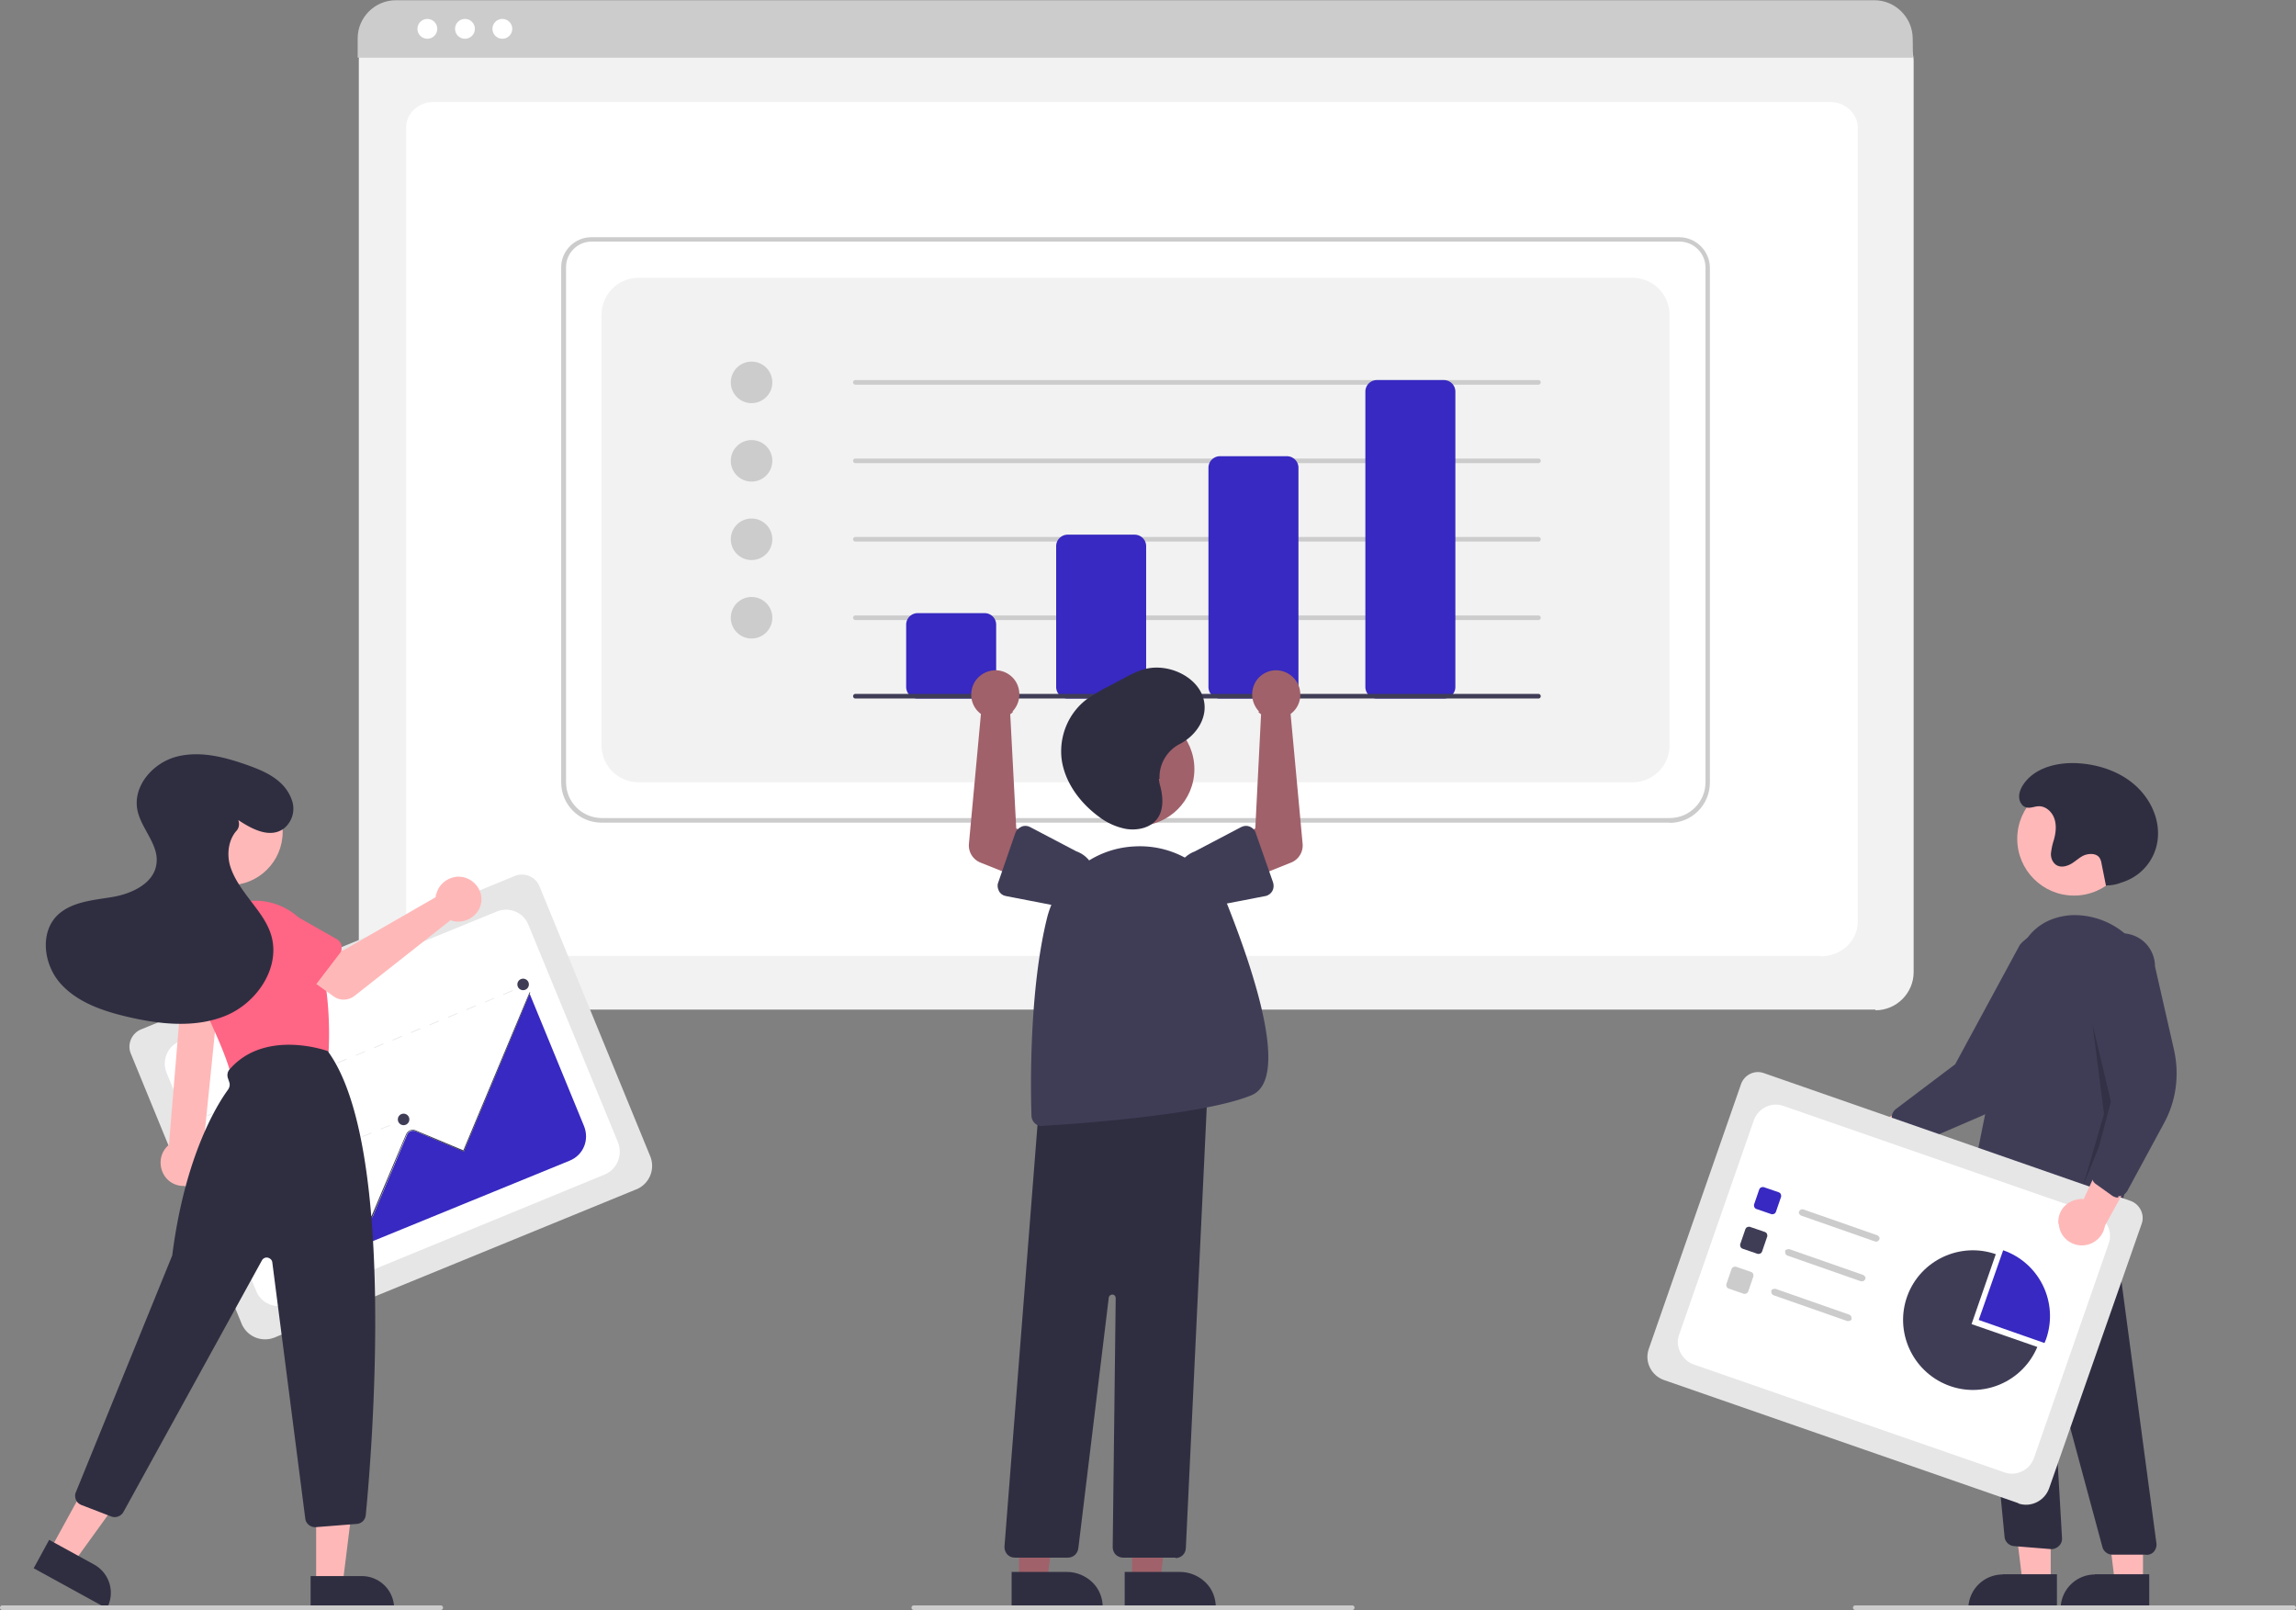 <svg xmlns="http://www.w3.org/2000/svg" xmlns:xlink="http://www.w3.org/1999/xlink" width="995" height="697.7" xmlns:v="https://vecta.io/nano"><rect width="100%" height="100%" fill="#808080" stroke="none"/><style><![CDATA[.B{fill:#3f3d56}.C{fill:#2f2e41}.D{fill:#ffb8b8}.E{fill:#ccc}.F{fill:#a0616a}.G{fill:#3729c1}.H{fill:#e6e6e6}]]></style><path d="M812.7 437.5H172c-9 0-16.5-7.4-16.5-16.5V26c0-6.7 5.4-12 12-12H817c6.8 0 12.3 5.5 12.3 12.3v395c0 9-7.4 16.5-16.5 16.5z" fill="#f2f2f2"/><path d="M789.3 414.2H192c-8.8 0-16-6.7-16-15v-344c0-6 5.3-11 11.8-11h605.3c6.6 0 12 5 12 11.2v344c0 8.2-7 15-16 15z" fill="#fff"/><path d="M829 25H155v-8.4c0-9 7.4-16.5 16.6-16.5h640.7c9 0 16.5 7.4 16.6 16.5z" class="E"/><g fill="#fff"><circle cx="185.2" cy="12.5" r="4.3"/><circle cx="201.5" cy="12.5" r="4.3"/><circle cx="217.7" cy="12.5" r="4.3"/></g><path d="M723.6 356.5H260.7c-9.7 0-17.5-7.8-17.5-17.5V115.8c0-7.2 6-13 13-13h471.5c7.3 0 13.3 6 13.3 13.3v223c0 9.7-7.8 17.5-17.5 17.5zM256.3 104.7c-6 0-11 5-11 11V339c0 8.6 7 15.5 15.5 15.5h462.8c8.6 0 15.5-7 15.5-15.5V116c0-6.2-5-11.3-11.3-11.3z" class="E"/><path d="M276.7 339h430.8a16 16 0 0 0 16-16V136.4a16 16 0 0 0-16-16H276.7a16 16 0 0 0-16 16V323a16 16 0 0 0 16 16z" fill="#f2f2f2"/><g class="E"><circle cx="325.7" cy="165.7" r="9"/><circle cx="325.7" cy="199.7" r="9"/><circle cx="325.7" cy="233.7" r="9"/><circle cx="325.7" cy="267.7" r="9"/><use xlink:href="#B"/><use xlink:href="#B" y="34"/><use xlink:href="#B" y="68"/><use xlink:href="#B" y="102"/></g><path d="M426.7 302.7h-29a5 5 0 0 1-5-5v-27a5 5 0 0 1 5-5h29a5 5 0 0 1 5 5v27a5 5 0 0 1-5 5zm65 0h-29a5 5 0 0 1-5-5v-61a5 5 0 0 1 5-5h29a5 5 0 0 1 5 5v61a5 5 0 0 1-5 5zm66 0h-29a5 5 0 0 1-5-5v-95a5 5 0 0 1 5-5h29a5 5 0 0 1 5 5v95a5 5 0 0 1-5 5zm68 0h-29a5 5 0 0 1-5-5v-128a5 5 0 0 1 5-5h29a5 5 0 0 1 5 5v128a5 5 0 0 1-5 5z" class="G"/><use xlink:href="#B" y="136" class="B"/><path d="M796.7 489.2c1.6-2.5 4.3-4 7.3-4.4s6 .7 8 2.7l31.8-16.4-2 18.5-30 12.7c-3.8 3.5-9.5 3.6-13.4.2s-4.7-9-1.8-13.3z" class="D"/><path d="M824 496c-.7-.6-1.3-1.3-1.5-2.2l-2.5-8.2c-.6-1.8.1-3.8 1.6-5l25.7-19.4 28-51.7c3.2-4 8.3-6.2 13.4-5.5s9.5 4 11.5 9 1.2 10.3-2 14.4l-16 33.5c-4.8 10.2-13 18.2-23.5 22.7l-30.2 13c-1.2.5-2.5.5-3.7 0-.3-.1-.6-.3-1-.5z" class="B"/><g class="D"><circle cx="898.8" cy="363.5" r="24.6"/><path d="M888.8 685.7h-12.3l-5.8-47.3h18v47.3z"/></g><path d="M867.8 682.2h23.6a0 0 0 0 1 0 0v15a0 0 0 0 1 0 0H853a0 0 0 0 1 0 0h0a14.9 14.9 0 0 1 14.9-14.9z" class="C"/><path d="M928.8 685.7h-12.3l-5.8-47.3h18v47.3z" class="D"/><path d="M907.8 682.2h23.6a0 0 0 0 1 0 0v15a0 0 0 0 1 0 0H893a0 0 0 0 1 0 0h0a14.9 14.9 0 0 1 14.9-14.9zm22-8.5h-14.4c-2 0-3.8-1.4-4.3-3.3l-20.7-76.7c-.1-.2-.3-.4-.6-.4s-.4.3-.4.5l4.2 72.7c.1 1.3-.4 2.6-1.4 3.5s-2.2 1.4-3.5 1.3l-16-1.3c-2-.2-3.8-1.8-4-4L854 513.3l5.7 3.4 53.3-9 21.5 161c.2 1.3-.2 2.6-1 3.6s-2 1.5-3.4 1.5z" class="C"/><path d="M871.5 529.4a33 33 0 0 1-16.7-4.7c-1.6-1-2.4-2.8-2-4.6l20.6-102.5c3.6-13 11.7-20 24-21a34 34 0 0 1 35.4 31.2c3 32.4-9 78.6-14.2 97-.4 1.4-1.5 2.6-3 3s-3 .2-4.2-.7l-10.7-8.3c-1.4-1-3.3-1-4.5.2-9 8-17.5 10.5-24.6 10.5z" class="B"/><path opacity=".2" d="M906.8 443.7l9 38-13 32 9-31-5-39z"/><path d="M912.8 383.7c2.2 0 4.4-.4 6.4-1.2 1-.3 1.8-.6 2.7-1a22 22 0 0 0 13.3-19.9c.2-8.4-4.2-16.6-10.7-22s-15-8.2-23.3-8.8c-9-.7-19.3 1.6-24.4 9.2-1.3 2-2.3 4.5-1.5 7 .2.7.7 1.4 1.2 2 2.3 2 4.5.5 6.8.4 3.2-.2 6 2.4 7 5.4s.6 6.3-.3 9.4c-.6 1.8-1 3.8-1.2 5.7-.1 2 .8 4 2.4 5 2 1.2 4.6.5 6.6-.7s3.7-3 5.8-3.7 5-.7 6.3 1.3c.4.7.7 1.5.8 2.3l2 10z" class="C"/><path d="M874.7 651.4L721 598c-5.5-2-8.4-8-6.5-13.4l40-114.8c1.4-4 5.8-6.2 9.8-4.8l159 55.4c4 1.4 6.3 6 4.8 10L888 645c-2 5.5-8 8.4-13.4 6.5z" class="H"/><path d="M734 591.3L868.5 638c5.3 2 11.2-1 13-6.3l32.3-92.7c2-5.3-1-11.2-6.3-13L773 479.3c-5.3-2-11.2 1-13 6.3l-32.3 92.7c-1 2.6-.7 5.4.5 7.8s3.3 4.3 5.8 5.2z" fill="#fff"/><use xlink:href="#C" class="G"/><use xlink:href="#C" x="-6" y="17.2" class="B"/><g class="E"><use xlink:href="#C" x="-12" y="34.5"/><path d="M812.6 538l-32-11.2c-.5-.2-.8-.6-1-1s.1-1 .5-1.4 1-.4 1.4-.3l32 11.2c.5.2.8.6 1 1s-.1 1-.5 1.4-1 .4-1.4.3zm-6 17.3l-32-11.2c-.8-.3-1-1-1-1.8s1-1 1.8-1l32 11.2c.5.2.8.6 1 1s-.1 1-.5 1.4-1 .4-1.4.3zm-6 17.2l-32-11.2c-.8-.3-1-1-1-1.8s1-1 1.8-1l32 11.2c.8.3 1 1 1 1.8s-1 1-1.8 1z"/></g><path d="M886 582l.7-1.7c5.5-15.8-2.8-33-18.6-38.5L857.5 572z" class="G"/><path d="M854.4 573.8l10.5-30.3c-15.5-5.4-32.6 2.6-38.3 18s2 32.6 17.3 38.7 32.6-1.3 39-16.5z" class="B"/><path d="M892 530.4c-.2-3 .8-6 3-8s5-3 8-2.8l15-32.5 9.8 15.7-15.6 28.4c-.8 5-5.3 8.7-10.4 8.5s-9.3-4.2-9.6-9.3z" class="D"/><path d="M918 519c-1 0-1.8-.3-2.6-.8l-7-5c-1.6-1-2.3-3-1.8-5l8.3-31.2-10-58c0-5.2 2.7-10 7.2-12.6s10-2.6 14.5-.1 7.3 7.4 7.3 12.5l8.2 36c2.5 11 1 22.5-4.5 32.3l-15.7 29c-.6 1-1.7 2-3 2.2-.3.1-.7.1-1 .1z" class="B"/><path d="M994 697.7H804a1 1 0 1 1 0-2h190a1 1 0 1 1 0 2z" class="E"/><path d="M490.5 685.2h12.3l5.8-47.3h-18v47.3z" class="F"/><path d="M487.4 681.2h24 0c4 0 8 1.6 11 4.5s4.5 6.8 4.5 11v.5h-39.5z" class="C"/><path d="M441.5 685.2h12.3l5.8-47.3h-18v47.3z" class="F"/><path d="M438.4 681.2h24 0c4 0 8 1.6 11 4.5s4.5 6.8 4.5 11v.5h-39.5z" class="C"/><circle cx="493" cy="333.3" r="24.6" class="F"/><path d="M509.5 675h-22.8c-1.2 0-2.4-.5-3.2-1.3s-1.3-2-1.3-3.2l1.3-108c0-.8-.6-1.5-1.4-1.5s-1.5.5-1.6 1.3L467.3 671c-.3 2.3-2.2 4-4.5 4h-23c-1.3 0-2.5-.5-3.3-1.4s-1.3-2.2-1.2-3.4l15.2-194h.4l72.6-7.8-9.6 202.5c-.1 2.4-2 4.3-4.5 4.3z" class="C"/><path d="M451.5 488c-2.4 0-4.4-2-4.5-4.4-.4-12.3-1-54.7 6.8-86a41 41 0 0 1 37.8-30.8h0a41 41 0 0 1 40.6 26c13.3 33.7 25.8 75.2 10.2 81.8-20.5 8.5-74.5 12.3-90.6 13.3q-.1 0-.3 0z" class="B"/><path d="M545.3 308.5c.4.4.8.8 1.2 1L544 359l-10.7 5.5 6.2 17.3 20-8a8 8 0 0 0 5-8.2l-5.2-56.2c3.5-2.6 5-7 3.8-11.3s-5-7.2-9.2-7.6-8.5 2-10.3 6-1 8.6 2 11.8z" class="F"/><path d="M544.2 361l7.5 21.4c.4 1.2.3 2.6-.3 3.7s-1.8 2-3 2.2l-22.2 4.3c-6.5 2.3-13.6-1.2-16-7.7s1.2-13.6 7.7-16l20-10.5c1.2-.6 2.5-.7 3.7-.2s2.2 1.5 2.6 2.7z" class="B"/><path d="M439 308.5c-.4.4-.8.8-1.2 1l2.6 49.5 10.7 5.5-6.2 17.3-20-8a8 8 0 0 1-5-8.2l5.2-56.2c-3.5-2.6-5-7-3.8-11.3s5-7.2 9.2-7.6 8.5 2 10.3 6 1 8.6-2 11.8z" class="F"/><path d="M442.7 358.2c1.2-.5 2.6-.4 3.7.2l20 10.5c6.5 2.3 10 9.4 7.7 16s-9.4 10-16 7.7l-22.2-4.3c-1.3-.2-2.4-1-3-2.2s-.8-2.5-.3-3.7L440 361c.4-1.2 1.4-2.2 2.6-2.7z" class="B"/><path d="M502.5 337.5c-.3-6.4 3.3-12.4 9-15.2 7.5-4 12.2-12 10-19.6-2.6-9.6-15.7-15.8-26.3-12.5-3 1-5.6 2.3-8.3 3.8l-7 3.7c-3 1.5-5.8 3.2-8.5 5-8.3 6-12.6 16.3-11.3 26.5 1.4 9.8 7.8 18.7 16.5 25a28 28 0 0 0 11.3 5c4.2.7 9-.1 12-2.7 4.8-4 4.3-11 2.7-16.6-.2-.8-.3-1.6-.4-2.4z" class="C"/><path d="M586 697.7H396a1 1 0 1 1 0-2h190a1 1 0 1 1 0 2z" class="E"/><path d="M276 515.3L119 579.6a11 11 0 0 1-14.3-6l-48-117c-1.7-4 .3-8.8 4.4-10.5l162-66.5c4.2-1.7 9 .3 10.7 4.5l48 117a11 11 0 0 1-6 14.3z" class="H"/><path d="M124.8 565.4L262 509c5.4-2.2 8-8.4 5.8-14L229 400.8c-1-2.6-3-4.7-5.7-5.8s-5.5-1-8 0L78 451.2c-2.6 1-4.7 3-5.8 5.7s-1 5.5 0 8l38.8 94.5c1 2.6 3 4.7 5.7 5.8s5.5 1 8 0z" fill="#fff"/><path d="M226.2 427.4l2-.8.1.3-2 .8zm-4 2l-4 1.7-.1-.3 4-1.7zm-8 3.3l-4 1.7v-.3l4-1.7zm-8 3.3l-4 1.7-.1-.3 4-1.7zm-8 3.3l-4 1.7-.1-.3 4-1.7zm-8 3.3l-4 1.7-.1-.3 4-1.7zm-8 3.3l-4 1.7-.1-.3 4-1.7zm-8 3.3l-4 1.7-.1-.3 4-1.7zm-8 3.3l-4 1.7-.1-.3 4-1.7zm-8 3.3l-4 1.7v-.3l4-1.7zm-8 3.3l-4 1.7-.1-.3 4-1.7zm-8 3.3l-4 1.7-.1-.3 4-1.7zm-8 3.3l-4 1.7-.1-.3 4-1.7zm-8 3.3l-4 1.7-.1-.3 4-1.7zm-8 3.3l-4 1.7-.1-.3 4-1.7zm-8 3.3l-4 1.7-.1-.3 4-1.7zm-8 3.3l-4 1.7v-.3l4-1.7zm-12.4 4.4l2-.8.1.3-2 .8zm83 2.5l2-.8.1.3-2 .8zm-3.8 2l-4 1.6v-.3l4-1.6zm-8 3.3l-4 1.6v-.3l4-1.6zm-8 3.3l-4 1.6v-.3l4-1.6zm-8 3.3l-4 1.6v-.3l4-1.6zm-8 3.3l-4 1.6v-.3l4-1.6zm-8 3.3l-4 1.6v-.3l4-1.6zm-8 3.3l-4 1.6v-.3l4-1.6zm-8 3.3l-4 1.6v-.3l4-1.6zm-10.4 3.7l2-.8.1.3-2 .8zm37 2l2-.8.1.3-2 .8zm-4 2l-4 1.7-.1-.3 4-1.7zm-8.3 3.4l-4 1.7-.1-.3 4-1.7zm-8.3 3.4l-4 1.7v-.3l4-1.7zm-10.3 4l2-.8.1.3-2 .8zM150 542l2-.8v.3l-2 .8zm-4 2l-4 1.7v-.3l4-1.7zm-8.3 3.4l-4 1.7-.1-.3 4-1.7zm-8.3 3.4l-4 1.7-.1-.3 4-1.7zm-10.4 3.8l2-.8v.3l-2 .8z" class="H"/><path d="M130.6 550.5L246.8 503c6-2.4 8.7-9 6.3-15l-23.5-57.2-.2.1L201 499l-21-8.8c-.8-.3-1.7-.3-2.4.2-.6.3-1 .8-1.2 1.4l-15 35.7-15.5-6.5c-.7-.3-1.4-.3-2 0s-1.2.8-1.5 1.5l-11.4 28z" class="G"/><g class="B"><path d="M130.3 551h-.3l12-28.6c.7-1.6 2.5-2.3 4-1.7L161 527l15-35.5c.7-1.6 2.5-2.3 4-1.7l20.8 8.7 28.7-68.5.3.1-28.8 69-21.2-9c-.7-.3-1.4-.3-2 0s-1.2.8-1.5 1.5l-15 36-15.5-6.5c-1.4-.6-3 .1-3.6 1.5z"/><circle cx="141.7" cy="516" r="2.5"/><circle cx="174.9" cy="485.1" r="2.5"/><circle cx="226.7" cy="426.6" r="2.5"/></g><g class="D"><path d="M84.4 513c2.7-1.3 4.6-3.8 5.3-6.7s.1-6-1.7-8.4l7.5-73.8H79.2l-6 72c-4 3.3-4.7 9-2 13.3s8.4 5.8 13 3.4z"/><circle cx="99.4" cy="360.5" r="23.1"/></g><path d="M103.7 467.3c-2 0-3.6-1.3-4-3-1.8-6.7-6.7-18-14.3-33.8a28 28 0 0 1 15.9-38.6h0a28 28 0 0 1 35.9 17.8c6 18.6 5.6 38.4 5.2 46-.1 2-1.5 3.5-3.3 4l-34.4 7.5c-.3.1-.6.1-1 .1z" fill="#ff6584"/><path d="M137 686.4h11.5L154 642h-17v44.4z" class="D"/><path d="M170.8 697h-36.2 0v-14h0 22.2a14 14 0 0 1 14 14h0 0z" class="C"/><path d="M22 671.5l10 5.5 26.2-36.3-15-8.2-21.4 39z" class="D"/><path d="M46.3 697l-31.7-17.4h0l6.7-12.3h0L40.8 678a14 14 0 0 1 5.5 19h0 0zm90.2-35.2c-2 0-4-1.6-4.2-3.7L118 547c-.1-1-1-1.8-2-2s-2 .3-2.5 1.2l-60 109c-1 1.8-3.2 2.7-5.2 2l-13-5c-1-.4-2-1.2-2.4-2.3s-.5-2.2 0-3.3l41.6-102.2c.1-.3.2-.5.2-.8 5.6-43.6 20-65.8 24.2-71.5.6-1 .8-2 .5-3l-.6-1.8c-.5-1.4-.2-3 .8-4 15.3-17.5 42-8 42.4-7.8h.1v.1c30 41 19 174.7 16.4 201-.2 2-1.8 3.7-4 3.8l-17.7 1.4h-.3z" class="C"/><path d="M189 387.3c-.1.5-.2 1-.2 1.5L148.5 412l-9.8-5.6-10.5 13.7 16.4 11.7c2.7 2 6.4 1.8 9-.2l41.6-32.8c3.8 1.4 8.2.3 11-2.8s3.2-7.5 1.2-11-6-5.6-10-5-7.4 3.5-8.3 7.5z" class="D"/><path d="M147.2 413.2l-13 17c-.8 1-2 1.6-3 1.6s-2.4-.4-3.3-1.3L113 415c-5-4-6-11.3-2-16.5s11.3-6 16.5-2L146 407c1 .6 1.8 1.6 2 2.8s0 2.5-.8 3.4zm-50.6 29.4l-21-3.8c-1.2-.2-2.3-1-3-2s-.8-2.3-.4-3.5L79 413c1.2-6.4 7.3-10.6 13.7-9.4s10.6 7.3 9.4 13.6l-.7 21.2c0 1.2-.6 2.4-1.6 3.2s-2.2 1-3.4 1z" fill="#ff6584"/><path d="M103 355.2c6 4 13.7 8.2 19.8 4a11 11 0 0 0 3.6-12.7c-3-8.3-11-12-18.5-14.7-10-3.6-20.7-6.5-31-4s-19.3 12.5-17.4 23C61 359 69 366 67.8 374.3c-1 8.5-10.7 13-19 14.4s-17.8 2-24 8c-7.7 7.7-5.8 21.5 1.5 29.6s18.2 11.8 28.8 14.3c14 3.3 29.3 5 42.6-.4s23.7-20.3 20-34.3c-1.6-6-5.5-10.8-9.2-15.7s-7.5-10-9-15.8c-1.2-5-.3-10.7 3-14.4 1.2-1.3 1.4-3.3.6-5z" class="C"/><path d="M191 697.7H1a1 1 0 1 1 0-2h190a1 1 0 1 1 0 2z" class="E"/><defs ><path id="B" d="M666.7 166.7h-296a1 1 0 1 1 0-2h296a1 1 0 1 1 0 2z"/><path id="C" d="M767.8 526.2l-6.7-2.3c-.8-.3-1-1-1-1.8l2.3-6.7c.3-.8 1-1 1.8-1l6.7 2.3c.8.3 1 1 1 1.8l-2.3 6.7c-.3.8-1 1-1.8 1z"/></defs></svg>